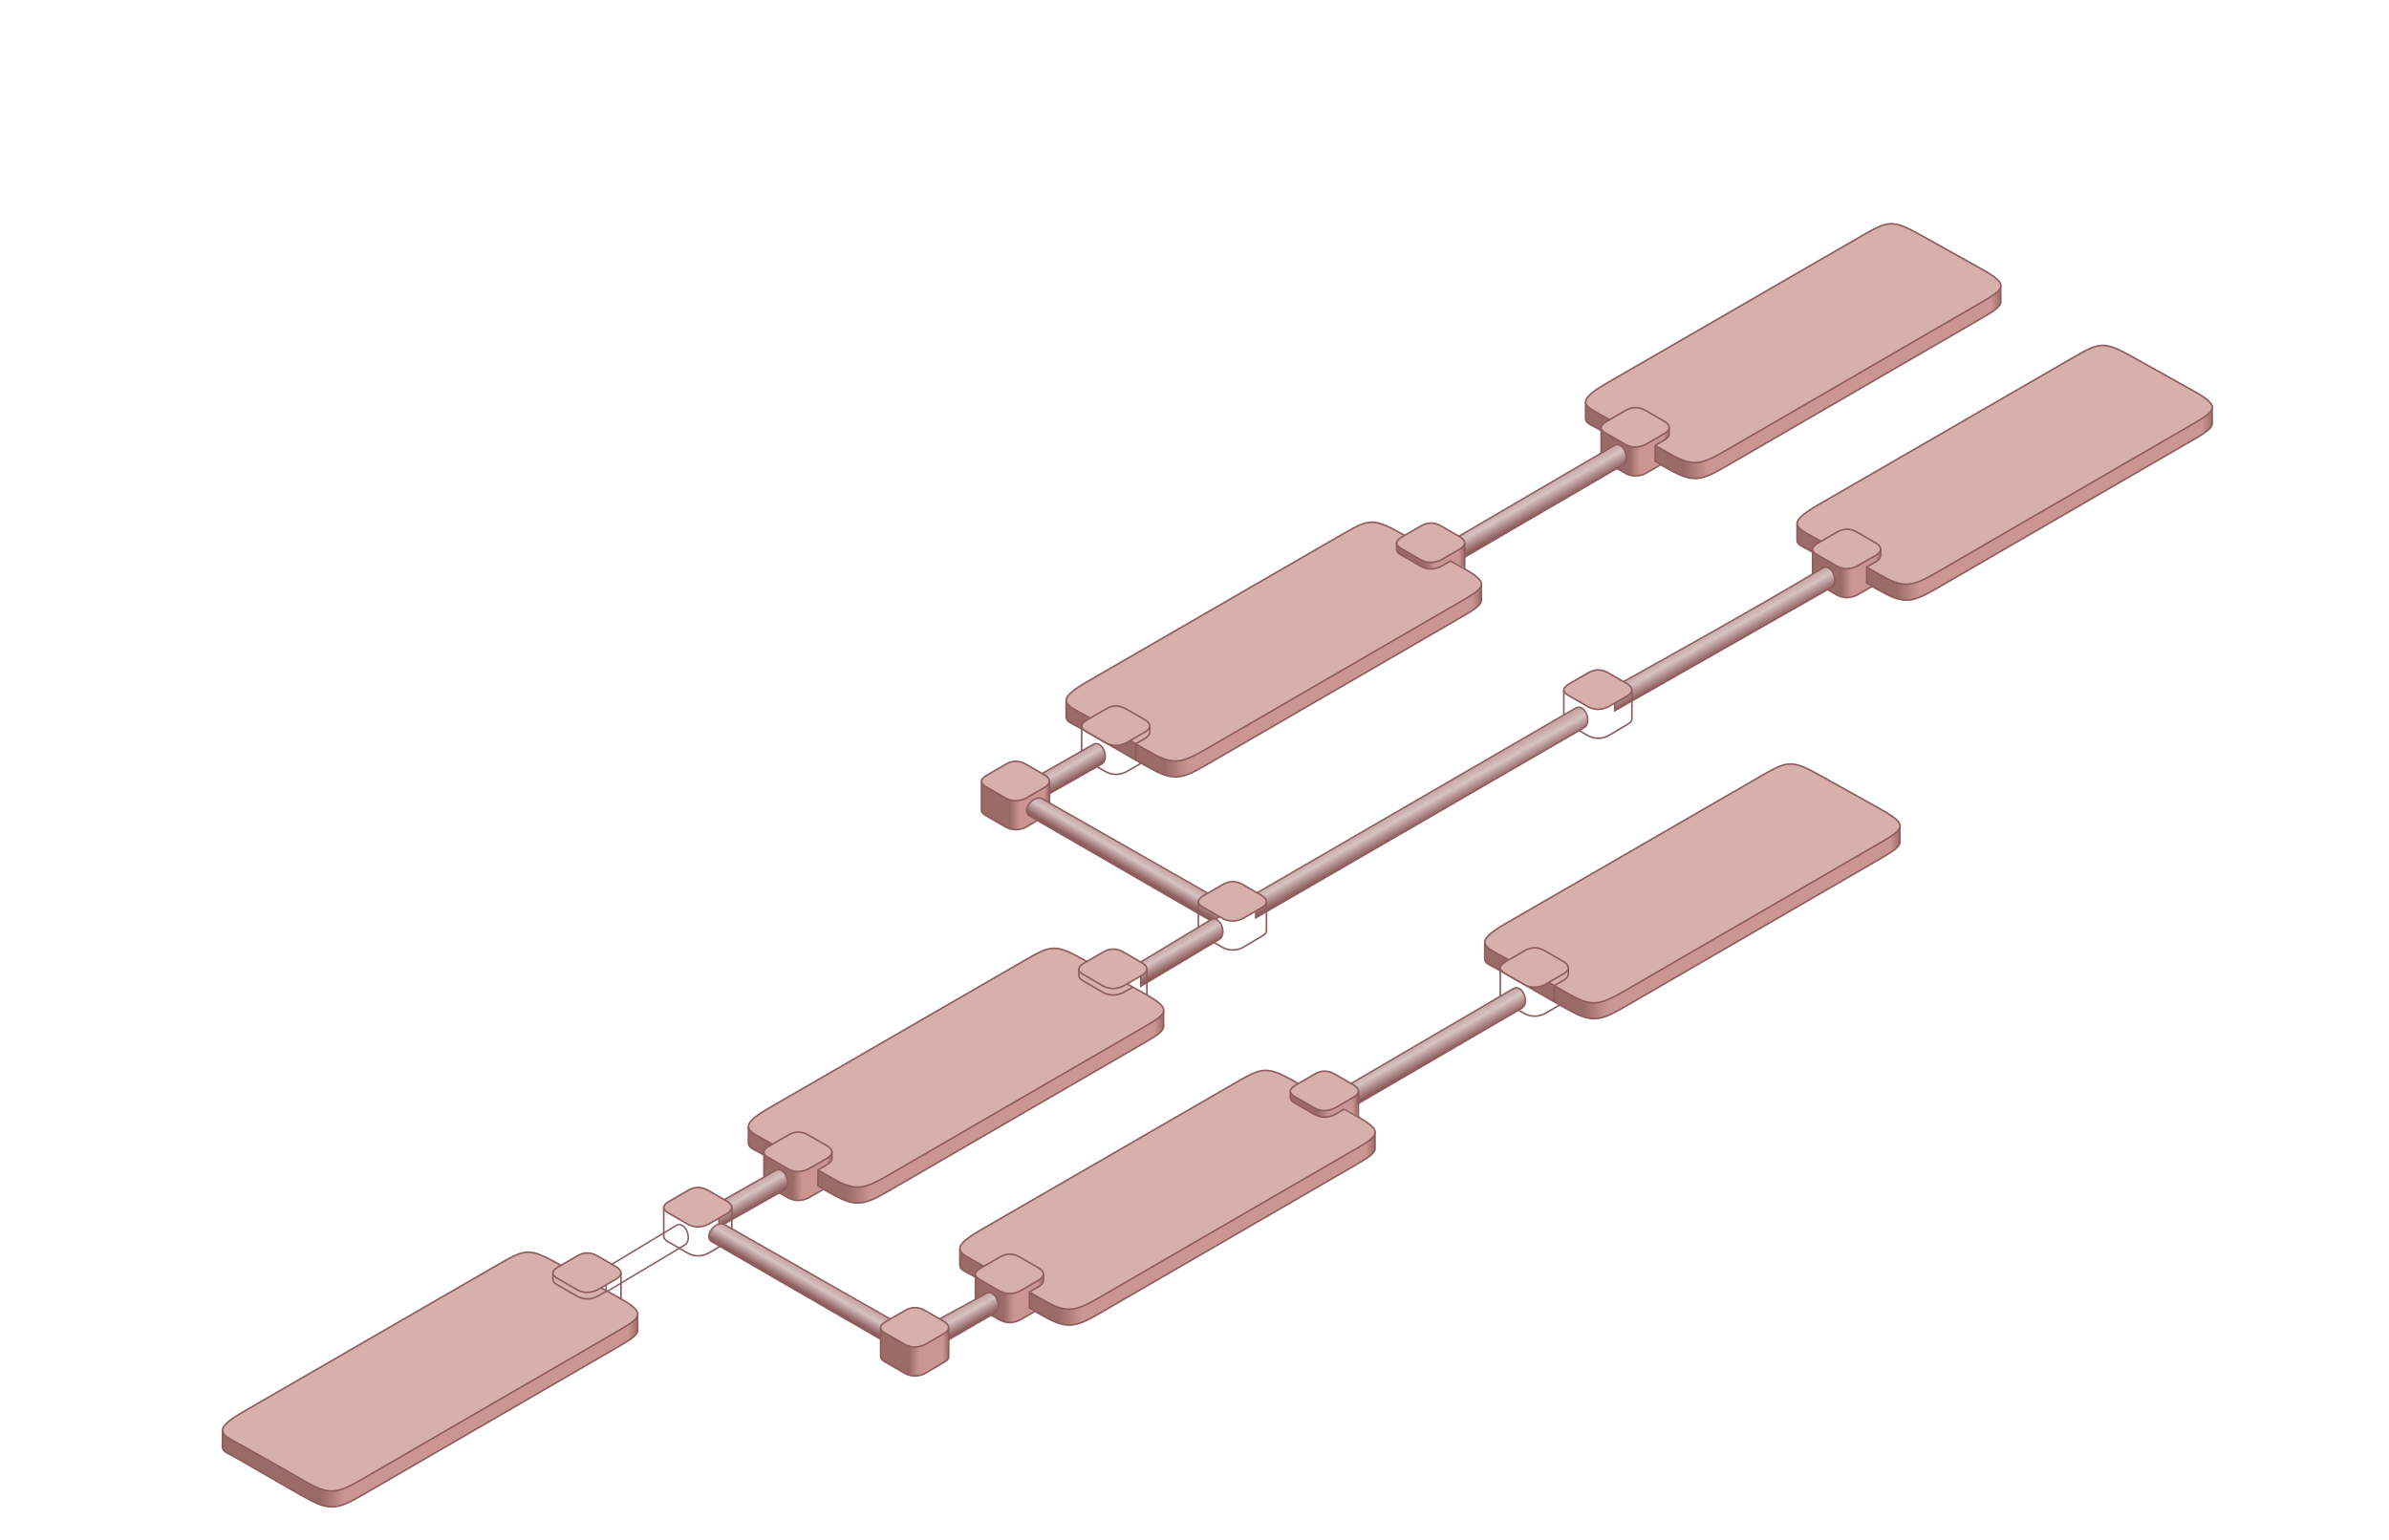 <?xml version="1.0" encoding="UTF-8"?>
<svg width="832.5" height="536.9" version="1.1" viewBox="0 0 220.3 142" xmlns="http://www.w3.org/2000/svg" xmlns:cc="http://creativecommons.org/ns#" xmlns:dc="http://purl.org/dc/elements/1.1/" xmlns:rdf="http://www.w3.org/1999/02/22-rdf-syntax-ns#" xmlns:xlink="http://www.w3.org/1999/xlink">
 <defs>
  <linearGradient id="Wires-1">
   <stop stop-color="#c7a4a4" offset="0"/>
   <stop stop-color="#d6c2c2" offset=".379"/>
   <stop stop-color="#8e5c5c" offset="1"/>
  </linearGradient>
  <linearGradient id="NodeWalls">
   <stop stop-color="#9a6a66" offset="0"/>
   <stop stop-color="#9a6a66" offset=".418"/>
   <stop stop-color="#cb9692" offset=".57"/>
   <stop stop-color="#cb9692" offset=".916"/>
   <stop stop-color="#9a6a66" offset="1"/>
  </linearGradient>
  <linearGradient id="linearGradient8165" x1="456.1" x2="498.2" y1="247.7" y2="247.7" gradientUnits="userSpaceOnUse" xlink:href="#NodeWalls"/>
  <linearGradient id="linearGradient8295" x1="242.3" x2="501.4" y1="230.2" y2="230.2" gradientUnits="userSpaceOnUse">
   <stop stop-color="#9a6a66" offset="0"/>
   <stop stop-color="#9a6a66" offset=".237"/>
   <stop stop-color="#cb9692" offset=".296"/>
   <stop stop-color="#cb9692" offset=".975"/>
   <stop stop-color="#9a6a66" offset="1"/>
  </linearGradient>
  <linearGradient id="linearGradient8299" x1="260.4" x2="302.7" y1="368.7" y2="368.7" gradientUnits="userSpaceOnUse" xlink:href="#NodeWalls"/>
  <linearGradient id="linearGradient8596" x1="-9.817" x2="-8.067" y1="117" y2="120.1" gradientTransform="matrix(.526 0 0 .526 209.3 32.77)" gradientUnits="userSpaceOnUse" xlink:href="#Wires-1"/>
  <linearGradient id="linearGradient8654" x1="-9.339" x2="-10.98" y1="121.1" y2="118.2" gradientTransform="matrix(-.267 -.453 .453 -.267 133.5 116.2)" gradientUnits="userSpaceOnUse" xlink:href="#Wires-1"/>
  <linearGradient id="linearGradient8658" x1="-9.817" x2="-8.067" y1="117" y2="120.1" gradientTransform="matrix(.526 0 0 .526 189.3 21.68)" gradientUnits="userSpaceOnUse" xlink:href="#Wires-1"/>
  <linearGradient id="linearGradient8695" x1="-9.542" x2="-7.636" y1="117.3" y2="120.7" gradientTransform="matrix(.526 0 0 .526 242.5 35.85)" gradientUnits="userSpaceOnUse" xlink:href="#Wires-1"/>
  <linearGradient id="linearGradient8850" x1="-9.542" x2="-7.636" y1="117.3" y2="120.7" gradientTransform="matrix(.526 0 0 .526 233.8 18.31)" gradientUnits="userSpaceOnUse" xlink:href="#Wires-1"/>
  <linearGradient id="linearGradient8879" x1="-9.542" x2="-7.636" y1="117.3" y2="120.7" gradientTransform="matrix(.526 0 0 .526 251.8 -14.27)" gradientUnits="userSpaceOnUse" xlink:href="#Wires-1"/>
  <linearGradient id="linearGradient9507" x1="-9.817" x2="-8.067" y1="117" y2="120.1" gradientTransform="matrix(.526 0 0 .526 160 60.98)" gradientUnits="userSpaceOnUse" xlink:href="#Wires-1"/>
  <linearGradient id="linearGradient10026" x1="-9.542" x2="-7.636" y1="117.3" y2="120.7" gradientTransform="matrix(.526 0 0 .526 271.1 -2.983)" gradientUnits="userSpaceOnUse" xlink:href="#Wires-1"/>
  <linearGradient id="linearGradient10028" x1="-9.817" x2="-8.067" y1="117" y2="120.1" gradientTransform="matrix(.526 0 0 .526 179.4 72.32)" gradientUnits="userSpaceOnUse" xlink:href="#Wires-1"/>
  <linearGradient id="linearGradient10030" x1="-9.339" x2="-10.98" y1="121.1" y2="118.2" gradientTransform="matrix(-.267 -.453 .453 -.267 104.2 155.5)" gradientUnits="userSpaceOnUse" xlink:href="#Wires-1"/>
  <filter id="filter3719" color-interpolation-filters="sRGB">
   <feFlood flood-color="rgb(0,0,0)" flood-opacity=".161" result="flood"/>
   <feComposite in="flood" in2="SourceGraphic" operator="in" result="composite1"/>
   <feGaussianBlur in="composite1" result="blur" stdDeviation="3"/>
   <feOffset dx="2.395" dy="8.683" result="offset"/>
   <feComposite in="SourceGraphic" in2="offset" result="composite2"/>
  </filter>
 </defs>
 <g transform="translate(1217 191.8)">
  <g transform="translate(-1313 -209.5)">
   <g transform="translate(4.397 -2.245)" filter="url(#filter3719)">
    <g transform="matrix(.526 0 0 .526 295 -22.05)">
     <g transform="matrix(.282 0 0 .282 -146.9 59.83)" stroke="#8e5c5c">
      <g transform="translate(7.95 95.77)" fill-rule="evenodd" stroke="#8e5c5c" stroke-width="1px">
       <path d="m242.8 242.1-0.037 9.77c-0.111 3.548 2.732 3.82 9.622 7.826l33.18 19.14 6.962 3.953c15.91 9.037 20.48 9.137 36.55-0.177l159.5-92.46c7.536-4.369 11.96-7.156 12.31-10.07l-0.038-9.903" fill="url(#linearGradient8295)"/>
       <path d="m292.6 272.8c15.77 9.293 20.48 9.137 36.55-0.177l159.5-92.46c15.08-8.74 17.68-11.15 0.177-20.92l-37.1-20.71c-17.76-9.915-20.39-9.589-36.37-0.354l-159.7 92.29c-21.23 12.27-12.4 14.33-0.177 21.28 13.7 7.787 24.48 13.63 37.1 21.07z" fill="#d7b0ac"/>
      </g>
     </g>
     <g transform="matrix(.282 0 0 .282 -146.9 59.83)">
      <path d="m297.4 376.8-9.427 5.443c-4.091 1.911-8.183 2.087-12.27 0l-12.27-7.087c-1.89-1.054-2.974-2.175-3-3.384v-18.07l42.32-0.118-0.281 1.165c-0.02 1.212 0.164 4.221-1.414 5.355l-6.903 4.802-0.609 10.24 3.392 1.943" fill="url(#linearGradient8299)" fill-rule="evenodd"/>
      <path d="m302.7 353.6v4.061c-0.02 1.212-0.923 2.38-2.5 3.514l-6.2 3.58v10.15m3.353 1.909-9.427 5.443c-4.091 1.911-8.183 2.087-12.27 0l-12.27-7.087c-1.89-1.054-2.974-2.175-3-3.384v-18.07" fill="none" stroke="#8e5c5c" stroke-width="1px"/>
      <path d="m287.9 343 12.27 7.087c3.587 2.542 3.072 4.878 0 7.087l-12.27 7.087c-4.091 1.911-8.183 2.087-12.27 0l-12.27-7.087c-3.686-2.055-4.304-4.366 0-7.087l12.27-7.087c3.929-2.273 8.012-2.393 12.27 0z" fill="#d7b0ac" fill-rule="evenodd" stroke="#8e5c5c" stroke-width="1px"/>
     </g>
    </g>
    <path d="m238.1 76.79 19.94-11.35c0.827-0.478 0.092-2.255-0.71-1.85-6.318 3.817-19.23 10.96-19.23 10.96z" fill="url(#linearGradient10026)" stroke="#8e5c5c" stroke-width=".139px"/>
    <g transform="matrix(.526 0 0 .526 223.5 2.722)">
     <g transform="matrix(.282 0 0 .282 -54.58 37.41)">
      <path d="m297.4 376.8-9.427 5.443c-4.091 1.911-8.183 2.087-12.27 0l-12.27-7.087c-1.89-1.054-2.974-2.175-3-3.384v-18.07l42.32-0.118-0.281 1.165c-0.02 1.212 1.845 4.086 0.268 5.22l0.092 3.726-0.273 9.235-5.621 4.163" fill="url(#linearGradient8299)" fill-rule="evenodd"/>
      <path d="m302.7 353.6v17.85c0.213 1.489-1.025 2.634-2.119 3.284l-12.66 7.528c-4.091 1.911-8.183 2.087-12.27 0l-12.27-7.087c-1.89-1.054-2.974-2.175-3-3.384v-18.07" fill="none" stroke="#8e5c5c" stroke-width="1px"/>
      <path d="m287.9 343 12.27 7.087c3.587 2.542 3.072 4.878 0 7.087l-12.27 7.087c-4.091 1.911-8.183 2.087-12.27 0l-12.27-7.087c-3.686-2.055-4.304-4.366 0-7.087l12.27-7.087c3.929-2.273 8.012-2.393 12.27 0z" fill="#d7b0ac" fill-rule="evenodd" stroke="#8e5c5c" stroke-width="1px"/>
     </g>
    </g>
    <path d="m205 95.89 30.26-17.53c0.827-0.478 0.092-2.255-0.71-1.85l-29.55 17.14z" fill="url(#linearGradient8850)" stroke="#8e5c5c" stroke-width=".139px"/>
    <g transform="matrix(.526 0 0 .526 275.5 -33.27)">
     <g transform="matrix(.282 0 0 .282 -146.9 59.83)" stroke="#8e5c5c">
      <g transform="translate(7.95 95.77)" fill-rule="evenodd" stroke="#8e5c5c" stroke-width="1px">
       <path d="m242.8 242.1-0.037 9.77c-0.111 3.548 2.732 3.82 9.622 7.826l33.18 19.14 6.962 3.953c15.91 9.037 20.48 9.137 36.55-0.177l159.5-92.46c7.536-4.369 11.96-7.156 12.31-10.07l-0.038-9.903" fill="url(#linearGradient8295)"/>
       <path d="m292.6 272.8c15.77 9.293 20.48 9.137 36.55-0.177l159.5-92.46c15.08-8.74 17.68-11.15 0.177-20.92l-37.1-20.71c-17.76-9.915-20.39-9.589-36.37-0.354l-159.7 92.29c-21.23 12.27-12.4 14.33-0.177 21.28 13.7 7.787 24.48 13.63 37.1 21.07z" fill="#d7b0ac"/>
      </g>
     </g>
     <g transform="matrix(.282 0 0 .282 -146.9 59.83)">
      <path d="m297.4 376.8-9.427 5.443c-4.091 1.911-8.183 2.087-12.27 0l-12.27-7.087c-1.89-1.054-2.974-2.175-3-3.384v-18.07l42.32-0.118-0.281 1.165c-0.02 1.212 0.164 4.221-1.414 5.355l-6.903 4.802-0.609 10.24 3.392 1.943" fill="url(#linearGradient8299)" fill-rule="evenodd"/>
      <path d="m302.7 353.6v4.061c-0.02 1.212-0.923 2.38-2.5 3.514l-6.2 3.58v10.15m3.353 1.909-9.427 5.443c-4.091 1.911-8.183 2.087-12.27 0l-12.27-7.087c-1.89-1.054-2.974-2.175-3-3.384v-18.07" fill="none" stroke="#8e5c5c" stroke-width="1px"/>
      <path d="m287.9 343 12.27 7.087c3.587 2.542 3.072 4.878 0 7.087l-12.27 7.087c-4.091 1.911-8.183 2.087-12.27 0l-12.27-7.087c-3.686-2.055-4.304-4.366 0-7.087l12.27-7.087c3.929-2.273 8.012-2.393 12.27 0z" fill="#d7b0ac" fill-rule="evenodd" stroke="#8e5c5c" stroke-width="1px"/>
     </g>
    </g>
    <path d="m223.1 63.3 15.71-9.159c0.827-0.478 0.092-2.255-0.71-1.85l-15 8.77z" fill="url(#linearGradient8879)" stroke="#8e5c5c" stroke-width=".139px"/>
    <g transform="matrix(.526 0 0 .526 227.6 -5.743)">
     <g transform="matrix(.282 0 0 .282 -146.9 59.83)" stroke="#8e5c5c">
      <g transform="translate(7.95 95.77)" fill-rule="evenodd" stroke="#8e5c5c" stroke-width="1px">
       <path d="m242.8 242.1-0.037 9.77c-0.111 3.548 2.732 3.82 9.622 7.826l33.18 19.14 6.962 3.953c15.91 9.037 20.48 9.137 36.55-0.177l159.5-92.46c7.536-4.369 11.96-7.156 12.31-10.07l-0.038-9.903" fill="url(#linearGradient8295)"/>
       <path d="m292.6 272.8c15.77 9.293 20.48 9.137 36.55-0.177l159.5-92.46c15.08-8.74 17.68-11.15 0.177-20.92l-37.1-20.71c-17.76-9.915-20.39-9.589-36.37-0.354l-159.7 92.29c-21.23 12.27-12.4 14.33-0.177 21.28 13.7 7.787 24.48 13.63 37.1 21.07z" fill="#d7b0ac"/>
      </g>
     </g>
     <g transform="matrix(.282 0 0 .282 -146.9 59.83)">
      <path d="m456.2 239.5-2e-3 4.713c0.119 1.145 1.188 2.211 2.99 3.215l12.27 7.087c4.091 2.087 8.183 1.911 12.27 0l5.867-4.021 8.418 4.663 0.202-14.72" fill="url(#linearGradient8165)" fill-rule="evenodd"/>
      <path d="m456.2 239.5-2e-3 4.713c0.119 1.145 1.188 2.211 2.99 3.215l12.27 7.087c4.091 2.087 8.183 1.911 12.27 0l5.914-3.414m8.839 4.896 0.02-16.4" fill="none" stroke="#8e5c5c" stroke-width="1px"/>
      <path d="m483.7 229.2 12.27 7.087c3.587 2.542 3.072 4.878 0 7.087l-12.27 7.087c-4.091 1.911-8.183 2.087-12.27 0l-12.27-7.087c-3.686-2.055-4.304-4.366 0-7.087l12.27-7.087c3.929-2.273 8.012-2.393 12.27 0z" fill="#d7b0ac" fill-rule="evenodd" stroke="#8e5c5c" stroke-width=".999"/>
     </g>
     <g transform="matrix(.282 0 0 .282 -146.9 59.83)">
      <path d="m297.4 376.8-9.427 5.443c-4.091 1.911-8.183 2.087-12.27 0l-12.27-7.087c-1.89-1.054-2.974-2.175-3-3.384v-18.07l42.32-0.118-0.281 1.165c-0.02 1.212 0.164 4.221-1.414 5.355l-6.903 4.802-0.609 10.24 3.392 1.943" fill="url(#linearGradient8299)" fill-rule="evenodd"/>
      <path d="m302.7 353.6v4.061c-0.02 1.212-0.923 2.38-2.5 3.514l-6.2 3.58v10.15m3.353 1.909-9.427 5.443c-4.091 1.911-8.183 2.087-12.27 0l-12.27-7.087c-1.89-1.054-2.974-2.175-3-3.384v-18.07" fill="none" stroke="#8e5c5c" stroke-width="1px"/>
      <path d="m287.9 343 12.27 7.087c3.587 2.542 3.072 4.878 0 7.087l-12.27 7.087c-4.091 1.911-8.183 2.087-12.27 0l-12.27-7.087c-3.686-2.055-4.304-4.366 0-7.087l12.27-7.087c3.929-2.273 8.012-2.393 12.27 0z" fill="#d7b0ac" fill-rule="evenodd" stroke="#8e5c5c" stroke-width="1px"/>
     </g>
    </g>
    <path d="m184.8 85.1 5.971-3.38c0.827-0.478 0.092-2.255-0.71-1.85l-5.262 2.99z" fill="url(#linearGradient8658)" stroke="#8e5c5c" stroke-width=".139px"/>
    <g transform="matrix(.526 0 0 .526 169.8 11.15)">
     <g transform="matrix(.282 0 0 .282 -54.58 37.41)">
      <path d="m297.4 376.8-9.427 5.443c-4.091 1.911-8.183 2.087-12.27 0l-12.27-7.087c-1.89-1.054-2.974-2.175-3-3.384v-18.07l42.32-0.118-0.281 1.165c-0.02 1.212 1.845 4.086 0.268 5.22l0.092 3.726-0.273 9.235-5.621 4.163" fill="url(#linearGradient8299)" fill-rule="evenodd"/>
      <path d="m302.7 353.6v17.85c0.213 1.489-1.025 2.634-2.119 3.284l-12.66 7.528c-4.091 1.911-8.183 2.087-12.27 0l-12.27-7.087c-1.89-1.054-2.974-2.175-3-3.384v-18.07" fill="none" stroke="#8e5c5c" stroke-width="1px"/>
      <path d="m287.9 343 12.27 7.087c3.587 2.542 3.072 4.878 0 7.087l-12.27 7.087c-4.091 1.911-8.183 2.087-12.27 0l-12.27-7.087c-3.686-2.055-4.304-4.366 0-7.087l12.27-7.087c3.929-2.273 8.012-2.393 12.27 0z" fill="#d7b0ac" fill-rule="evenodd" stroke="#8e5c5c" stroke-width="1px"/>
     </g>
    </g>
    <path d="m202.9 94.93-17.55-10.01c-0.832-0.47-1.989 1.066-1.233 1.551l16.86 9.746z" fill="url(#linearGradient8654)" stroke="#8e5c5c" stroke-width=".139px"/>
    <g transform="matrix(.526 0 0 .526 189.8 22.25)">
     <g transform="matrix(.282 0 0 .282 -54.58 37.41)">
      <path d="m297.4 376.8-9.427 5.443c-4.091 1.911-8.183 2.087-12.27 0l-12.27-7.087c-1.89-1.054-2.974-2.175-3-3.384v-18.07l42.32-0.118-0.281 1.165c-0.02 1.212 1.845 4.086 0.268 5.22l0.092 3.726-0.273 9.235-5.621 4.163" fill="url(#linearGradient8299)" fill-rule="evenodd"/>
      <path d="m302.7 353.6v17.85c0.213 1.489-1.025 2.634-2.119 3.284l-12.66 7.528c-4.091 1.911-8.183 2.087-12.27 0l-12.27-7.087c-1.89-1.054-2.974-2.175-3-3.384v-18.07" fill="none" stroke="#8e5c5c" stroke-width="1px"/>
      <path d="m287.9 343 12.27 7.087c3.587 2.542 3.072 4.878 0 7.087l-12.27 7.087c-4.091 1.911-8.183 2.087-12.27 0l-12.27-7.087c-3.686-2.055-4.304-4.366 0-7.087l12.27-7.087c3.929-2.273 8.012-2.393 12.27 0z" fill="#d7b0ac" fill-rule="evenodd" stroke="#8e5c5c" stroke-width="1px"/>
     </g>
    </g>
    <path d="m194.4 102.2 7.216-4.313c0.827-0.478 0.092-2.255-0.71-1.85l-6.506 3.923z" fill="url(#linearGradient8596)" stroke="#8e5c5c" stroke-width=".139px"/>
    <g transform="matrix(.526 0 0 .526 198.3 33.56)">
     <g transform="matrix(.282 0 0 .282 -146.9 59.83)" stroke="#8e5c5c">
      <g transform="translate(7.95 95.77)" fill-rule="evenodd" stroke="#8e5c5c" stroke-width="1px">
       <path d="m242.8 242.1-0.037 9.77c-0.111 3.548 2.732 3.82 9.622 7.826l33.18 19.14 6.962 3.953c15.91 9.037 20.48 9.137 36.55-0.177l159.5-92.46c7.536-4.369 11.96-7.156 12.31-10.07l-0.038-9.903" fill="url(#linearGradient8295)"/>
       <path d="m292.6 272.8c15.77 9.293 20.48 9.137 36.55-0.177l159.5-92.46c15.08-8.74 17.68-11.15 0.177-20.92l-37.1-20.71c-17.76-9.915-20.39-9.589-36.37-0.354l-159.7 92.29c-21.23 12.27-12.4 14.33-0.177 21.28 13.7 7.787 24.48 13.63 37.1 21.07z" fill="#d7b0ac"/>
      </g>
     </g>
     <g transform="matrix(.282 0 0 .282 -146.9 59.83)">
      <path d="m456.2 239.5-2e-3 4.713c0.119 1.145 1.188 2.211 2.99 3.215l12.27 7.087c4.091 2.087 8.183 1.911 12.27 0l5.867-4.021 8.418 4.663 0.202-14.72" fill="url(#linearGradient8165)" fill-rule="evenodd"/>
      <path d="m456.2 239.5-2e-3 4.713c0.119 1.145 1.188 2.211 2.99 3.215l12.27 7.087c4.091 2.087 8.183 1.911 12.27 0l5.914-3.414m8.839 4.896 0.02-16.4" fill="none" stroke="#8e5c5c" stroke-width="1px"/>
      <path d="m483.7 229.2 12.27 7.087c3.587 2.542 3.072 4.878 0 7.087l-12.27 7.087c-4.091 1.911-8.183 2.087-12.27 0l-12.27-7.087c-3.686-2.055-4.304-4.366 0-7.087l12.27-7.087c3.929-2.273 8.012-2.393 12.27 0z" fill="#d7b0ac" fill-rule="evenodd" stroke="#8e5c5c" stroke-width=".999"/>
     </g>
     <g transform="matrix(.282 0 0 .282 -146.9 59.83)">
      <path d="m297.4 376.8-9.427 5.443c-4.091 1.911-8.183 2.087-12.27 0l-12.27-7.087c-1.89-1.054-2.974-2.175-3-3.384v-18.07l42.32-0.118-0.281 1.165c-0.02 1.212 0.164 4.221-1.414 5.355l-6.903 4.802-0.609 10.24 3.392 1.943" fill="url(#linearGradient8299)" fill-rule="evenodd"/>
      <path d="m302.7 353.6v4.061c-0.02 1.212-0.923 2.38-2.5 3.514l-6.2 3.58v10.15m3.353 1.909-9.427 5.443c-4.091 1.911-8.183 2.087-12.27 0l-12.27-7.087c-1.89-1.054-2.974-2.175-3-3.384v-18.07" fill="none" stroke="#8e5c5c" stroke-width="1px"/>
      <path d="m287.9 343 12.27 7.087c3.587 2.542 3.072 4.878 0 7.087l-12.27 7.087c-4.091 1.911-8.183 2.087-12.27 0l-12.27-7.087c-3.686-2.055-4.304-4.366 0-7.087l12.27-7.087c3.929-2.273 8.012-2.393 12.27 0z" fill="#d7b0ac" fill-rule="evenodd" stroke="#8e5c5c" stroke-width="1px"/>
     </g>
    </g>
    <g transform="matrix(.526 0 0 .526 266.2 16.56)">
     <g transform="matrix(.282 0 0 .282 -146.9 59.83)" stroke="#8e5c5c">
      <g transform="translate(7.95 95.77)" fill-rule="evenodd" stroke="#8e5c5c" stroke-width="1px">
       <path d="m242.8 242.1-0.037 9.77c-0.111 3.548 2.732 3.82 9.622 7.826l33.18 19.14 6.962 3.953c15.91 9.037 20.48 9.137 36.55-0.177l159.5-92.46c7.536-4.369 11.96-7.156 12.31-10.07l-0.038-9.903" fill="url(#linearGradient8295)"/>
       <path d="m292.6 272.8c15.77 9.293 20.48 9.137 36.55-0.177l159.5-92.46c15.08-8.74 17.68-11.15 0.177-20.92l-37.1-20.71c-17.76-9.915-20.39-9.589-36.37-0.354l-159.7 92.29c-21.23 12.27-12.4 14.33-0.177 21.28 13.7 7.787 24.48 13.63 37.1 21.07z" fill="#d7b0ac"/>
      </g>
     </g>
     <g transform="matrix(.282 0 0 .282 -146.9 59.83)">
      <path d="m297.4 376.8-9.427 5.443c-4.091 1.911-8.183 2.087-12.27 0l-12.27-7.087c-1.89-1.054-2.974-2.175-3-3.384v-18.07l42.32-0.118-0.281 1.165c-0.02 1.212 0.164 4.221-1.414 5.355l-6.903 4.802-0.609 10.24 3.392 1.943" fill="url(#linearGradient8299)" fill-rule="evenodd"/>
      <path d="m302.7 353.6v4.061c-0.02 1.212-0.923 2.38-2.5 3.514l-6.2 3.58v10.15m3.353 1.909-9.427 5.443c-4.091 1.911-8.183 2.087-12.27 0l-12.27-7.087c-1.89-1.054-2.974-2.175-3-3.384v-18.07" fill="none" stroke="#8e5c5c" stroke-width="1px"/>
      <path d="m287.9 343 12.27 7.087c3.587 2.542 3.072 4.878 0 7.087l-12.27 7.087c-4.091 1.911-8.183 2.087-12.27 0l-12.27-7.087c-3.686-2.055-4.304-4.366 0-7.087l12.27-7.087c3.929-2.273 8.012-2.393 12.27 0z" fill="#d7b0ac" fill-rule="evenodd" stroke="#8e5c5c" stroke-width="1px"/>
     </g>
    </g>
    <path d="m213.8 113.4 15.71-9.159c0.827-0.478 0.092-2.255-0.71-1.85l-15 8.77z" fill="url(#linearGradient8695)" stroke="#8e5c5c" stroke-width=".139px"/>
    <g transform="matrix(.526 0 0 .526 217.8 44.82)">
     <g transform="matrix(.282 0 0 .282 -146.9 59.83)" stroke="#8e5c5c">
      <g transform="translate(7.95 95.77)" fill-rule="evenodd" stroke="#8e5c5c" stroke-width="1px">
       <path d="m242.8 242.1-0.037 9.77c-0.111 3.548 2.732 3.82 9.622 7.826l33.18 19.14 6.962 3.953c15.91 9.037 20.48 9.137 36.55-0.177l159.5-92.46c7.536-4.369 11.96-7.156 12.31-10.07l-0.038-9.903" fill="url(#linearGradient8295)"/>
       <path d="m292.6 272.8c15.77 9.293 20.48 9.137 36.55-0.177l159.5-92.46c15.08-8.74 17.68-11.15 0.177-20.92l-37.1-20.71c-17.76-9.915-20.39-9.589-36.37-0.354l-159.7 92.29c-21.23 12.27-12.4 14.33-0.177 21.28 13.7 7.787 24.48 13.63 37.1 21.07z" fill="#d7b0ac"/>
      </g>
     </g>
     <g transform="matrix(.282 0 0 .282 -146.9 59.83)">
      <path d="m456.2 239.5-2e-3 4.713c0.119 1.145 1.188 2.211 2.99 3.215l12.27 7.087c4.091 2.087 8.183 1.911 12.27 0l5.867-4.021 8.418 4.663 0.202-14.72" fill="url(#linearGradient8165)" fill-rule="evenodd"/>
      <path d="m456.2 239.5-2e-3 4.713c0.119 1.145 1.188 2.211 2.99 3.215l12.27 7.087c4.091 2.087 8.183 1.911 12.27 0l5.914-3.414m8.839 4.896 0.02-16.4" fill="none" stroke="#8e5c5c" stroke-width="1px"/>
      <path d="m483.7 229.2 12.27 7.087c3.587 2.542 3.072 4.878 0 7.087l-12.27 7.087c-4.091 1.911-8.183 2.087-12.27 0l-12.27-7.087c-3.686-2.055-4.304-4.366 0-7.087l12.27-7.087c3.929-2.273 8.012-2.393 12.27 0z" fill="#d7b0ac" fill-rule="evenodd" stroke="#8e5c5c" stroke-width=".999"/>
     </g>
     <g transform="matrix(.282 0 0 .282 -146.9 59.83)">
      <path d="m297.4 376.8-9.427 5.443c-4.091 1.911-8.183 2.087-12.27 0l-12.27-7.087c-1.89-1.054-2.974-2.175-3-3.384v-18.07l42.32-0.118-0.281 1.165c-0.02 1.212 0.164 4.221-1.414 5.355l-6.903 4.802-0.609 10.24 3.392 1.943" fill="url(#linearGradient8299)" fill-rule="evenodd"/>
      <path d="m302.7 353.6v4.061c-0.02 1.212-0.923 2.38-2.5 3.514l-6.2 3.58v10.15m3.353 1.909-9.427 5.443c-4.091 1.911-8.183 2.087-12.27 0l-12.27-7.087c-1.89-1.054-2.974-2.175-3-3.384v-18.07" fill="none" stroke="#8e5c5c" stroke-width="1px"/>
      <path d="m287.9 343 12.27 7.087c3.587 2.542 3.072 4.878 0 7.087l-12.27 7.087c-4.091 1.911-8.183 2.087-12.27 0l-12.27-7.087c-3.686-2.055-4.304-4.366 0-7.087l12.27-7.087c3.929-2.273 8.012-2.393 12.27 0z" fill="#d7b0ac" fill-rule="evenodd" stroke="#8e5c5c" stroke-width="1px"/>
     </g>
    </g>
    <path d="m176 135.2 4.897-2.835c0.827-0.478 0.092-2.255-0.71-1.85l-5.154 2.815z" fill="url(#linearGradient10028)" stroke="#8e5c5c" stroke-width=".139px"/>
    <path d="m155.5 124.4 5.971-3.38c0.827-0.478 0.092-2.255-0.71-1.85l-5.262 2.99z" fill="url(#linearGradient9507)" stroke="#8e5c5c" stroke-width=".139px"/>
    <g transform="matrix(.526 0 0 .526 140.5 50.46)">
     <g transform="matrix(.282 0 0 .282 -54.58 37.41)">
      <path d="m297.4 376.8-9.427 5.443c-4.091 1.911-8.183 2.087-12.27 0l-12.27-7.087c-1.89-1.054-2.974-2.175-3-3.384v-18.07l42.32-0.118-0.281 1.165c-0.02 1.212 1.845 4.086 0.268 5.22l0.092 3.726-0.273 9.235-5.621 4.163" fill="url(#linearGradient8299)" fill-rule="evenodd"/>
      <path d="m302.7 353.6v17.85c0.213 1.489-1.025 2.634-2.119 3.284l-12.66 7.528c-4.091 1.911-8.183 2.087-12.27 0l-12.27-7.087c-1.89-1.054-2.974-2.175-3-3.384v-18.07" fill="none" stroke="#8e5c5c" stroke-width="1px"/>
      <path d="m287.9 343 12.27 7.087c3.587 2.542 3.072 4.878 0 7.087l-12.27 7.087c-4.091 1.911-8.183 2.087-12.27 0l-12.27-7.087c-3.686-2.055-4.304-4.366 0-7.087l12.27-7.087c3.929-2.273 8.012-2.393 12.27 0z" fill="#d7b0ac" fill-rule="evenodd" stroke="#8e5c5c" stroke-width="1px"/>
     </g>
    </g>
    <path d="m173.6 134.2-17.55-10.01c-0.832-0.47-1.989 1.066-1.233 1.551l16.86 9.746z" fill="url(#linearGradient10030)" stroke="#8e5c5c" stroke-width=".139px"/>
    <g transform="matrix(.526 0 0 .526 160.5 61.54)">
     <g transform="matrix(.282 0 0 .282 -54.58 37.41)">
      <path d="m297.4 376.8-9.427 5.443c-4.091 1.911-8.183 2.087-12.27 0l-12.27-7.087c-1.89-1.054-2.974-2.175-3-3.384v-18.07l42.32-0.118-0.281 1.165c-0.02 1.212 1.845 4.086 0.268 5.22l0.092 3.726-0.273 9.235-5.621 4.163" fill="url(#linearGradient8299)" fill-rule="evenodd"/>
      <path d="m302.7 353.6v17.85c0.213 1.489-1.025 2.634-2.119 3.284l-12.66 7.528c-4.091 1.911-8.183 2.087-12.27 0l-12.27-7.087c-1.89-1.054-2.974-2.175-3-3.384v-18.07" fill="none" stroke="#8e5c5c" stroke-width="1px"/>
      <path d="m287.9 343 12.27 7.087c3.587 2.542 3.072 4.878 0 7.087l-12.27 7.087c-4.091 1.911-8.183 2.087-12.27 0l-12.27-7.087c-3.686-2.055-4.304-4.366 0-7.087l12.27-7.087c3.929-2.273 8.012-2.393 12.27 0z" fill="#d7b0ac" fill-rule="evenodd" stroke="#8e5c5c" stroke-width="1px"/>
     </g>
    </g>
    <path d="m145.1 130.4 7.216-4.313c0.827-0.478 0.092-2.255-0.71-1.85l-6.506 3.923z" fill="url(#linearGradient9507)" stroke="#8e5c5c" stroke-width=".139px"/>
    <g transform="matrix(.526 0 0 .526 149.8 61.59)">
     <g transform="matrix(.282 0 0 .282 -146.9 59.83)" stroke="#8e5c5c">
      <g transform="translate(7.95 95.77)" fill-rule="evenodd" stroke="#8e5c5c" stroke-width="1px">
       <path d="m242.8 242.1-0.037 9.77c-0.111 3.548 2.732 3.82 9.622 7.826l33.18 19.14 6.962 3.953c15.91 9.037 20.48 9.137 36.55-0.177l159.5-92.46c7.536-4.369 11.96-7.156 12.31-10.07l-0.038-9.903" fill="url(#linearGradient8295)"/>
       <path d="m292.6 272.8c15.77 9.293 20.48 9.137 36.55-0.177l159.5-92.46c15.08-8.74 17.68-11.15 0.177-20.92l-37.1-20.71c-17.76-9.915-20.39-9.589-36.37-0.354l-159.7 92.29c-21.23 12.27-12.4 14.33-0.177 21.28 13.7 7.787 24.48 13.63 37.1 21.07z" fill="#d7b0ac"/>
      </g>
     </g>
     <g transform="matrix(.282 0 0 .282 -146.9 59.83)">
      <path d="m456.2 239.5-2e-3 4.713c0.119 1.145 1.188 2.211 2.99 3.215l12.27 7.087c4.091 2.087 8.183 1.911 12.27 0l5.867-4.021 8.418 4.663 0.202-14.72" fill="url(#linearGradient8165)" fill-rule="evenodd"/>
      <path d="m456.2 239.5-2e-3 4.713c0.119 1.145 1.188 2.211 2.99 3.215l12.27 7.087c4.091 2.087 8.183 1.911 12.27 0l5.914-3.414m8.839 4.896 0.02-16.4" fill="none" stroke="#8e5c5c" stroke-width="1px"/>
      <path d="m483.7 229.2 12.27 7.087c3.587 2.542 3.072 4.878 0 7.087l-12.27 7.087c-4.091 1.911-8.183 2.087-12.27 0l-12.27-7.087c-3.686-2.055-4.304-4.366 0-7.087l12.27-7.087c3.929-2.273 8.012-2.393 12.27 0z" fill="#d7b0ac" fill-rule="evenodd" stroke="#8e5c5c" stroke-width=".999"/>
     </g>
    </g>
   </g>
  </g>
 </g>
</svg>
